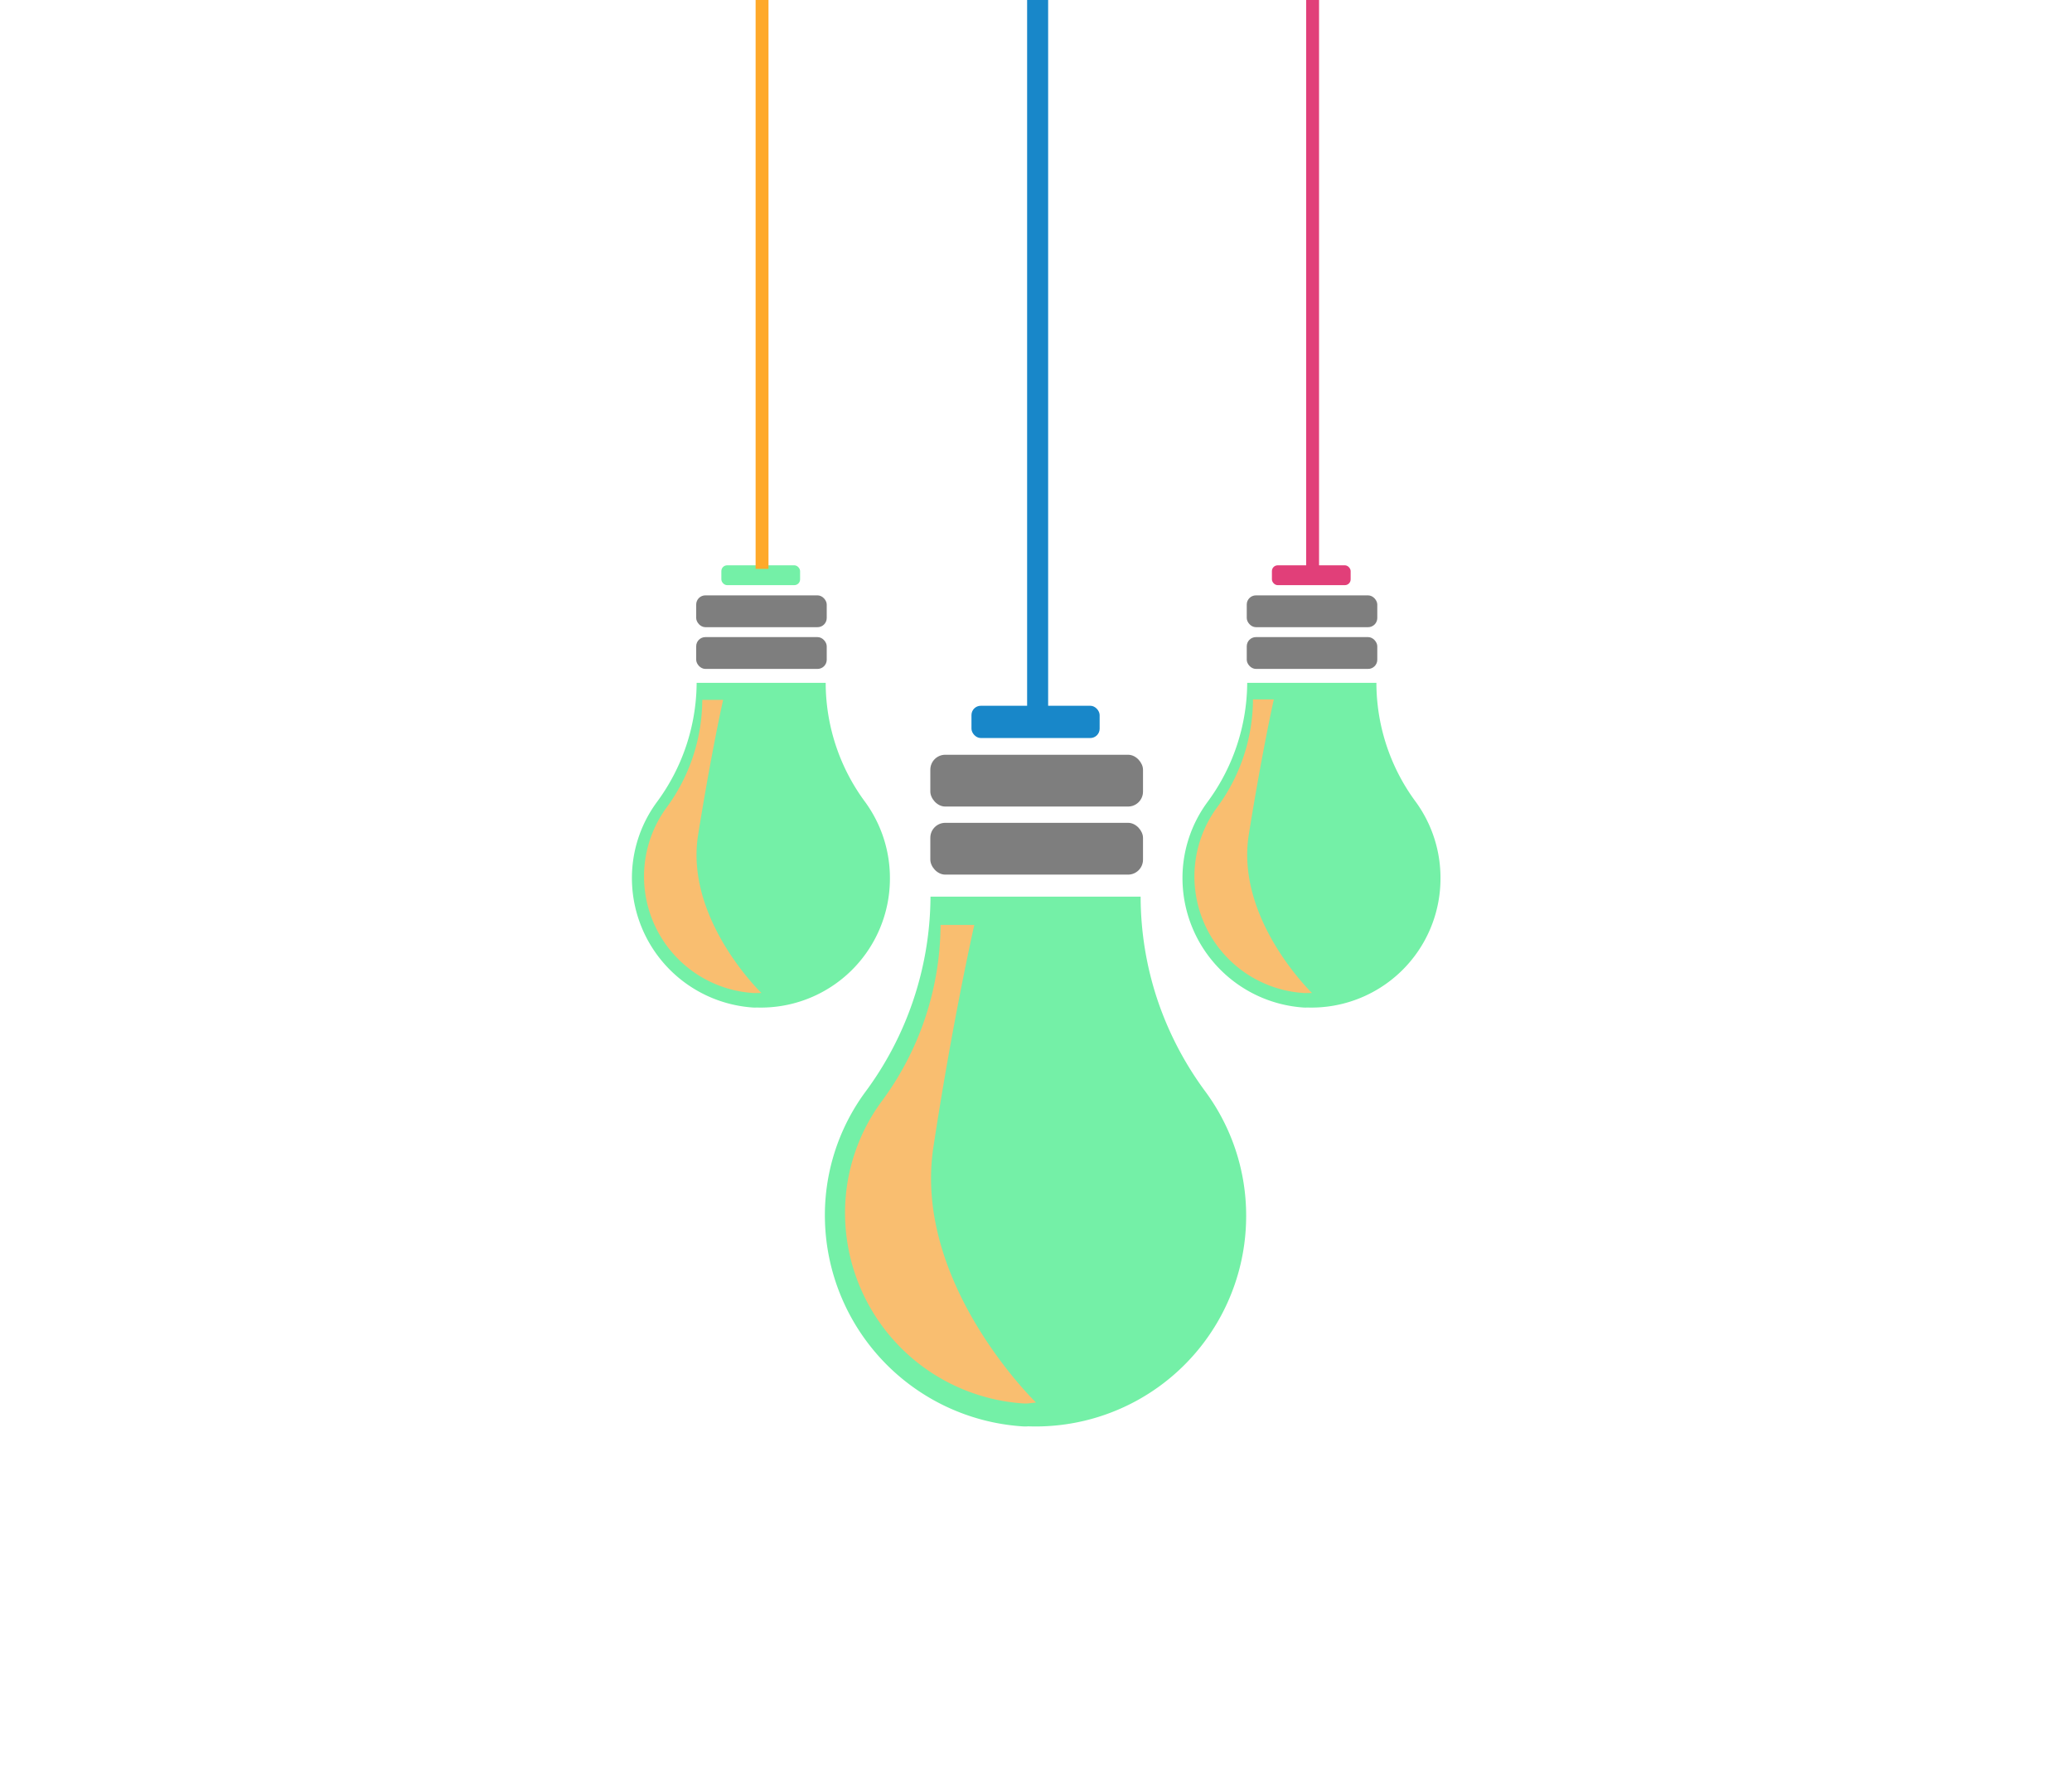 <svg id="Calque_1" data-name="Calque 1" xmlns="http://www.w3.org/2000/svg" viewBox="0 0 140 120"><defs><style>.cls-1{fill:#74f0a7}.cls-2{fill:#7e7e7e}.cls-5{fill:#f9be70}</style></defs><path class="cls-1" d="M84.2 82.17a14.22 14.22 0 0 1-14.72 14.21 3.05 3.05 0 0 1-.43 0 14.3 14.3 0 0 1-13.31-13.9 14.05 14.05 0 0 1 2.71-8.67 22.33 22.33 0 0 0 4.42-13.07v-.15h14.2a22.14 22.14 0 0 0 1.12 6.92 22.43 22.43 0 0 0 3.24 6.23 14.12 14.12 0 0 1 2.77 8.43z"/><rect class="cls-2" x="62.86" y="55.6" width="14.37" height="3.5" rx="1.01" transform="rotate(-180 70.045 57.35)"/><rect class="cls-2" x="62.86" y="50.99" width="14.37" height="3.5" rx="1.01" transform="rotate(-180 70.045 52.745)"/><rect x="65.63" y="47.69" width="8.66" height="2.18" rx=".63" transform="rotate(-180 69.965 48.78)" fill="#1887c9"/><path stroke="#1887c9" stroke-width="1.42" fill="none" stroke-miterlimit="10" d="M70.11 48.08V0"/><path class="cls-5" d="M70 94.77l-.52.06a2.41 2.41 0 0 1-.38 0 12.91 12.91 0 0 1-12-12.55 12.72 12.72 0 0 1 2.45-7.83 20.18 20.18 0 0 0 4-11.81v-.14h2.28c-.48 2.17-1.67 7.82-2.76 15C61.66 86.7 70 94.77 70 94.77z"/><path class="cls-1" d="M97.33 59.36a8.72 8.72 0 0 1-9 8.72 2.26 2.26 0 0 1-.26 0 8.77 8.77 0 0 1-8.17-8.53 8.66 8.66 0 0 1 1.66-5.32 13.68 13.68 0 0 0 2.71-8v-.09H93a13.54 13.54 0 0 0 2.68 8.07 8.72 8.72 0 0 1 1.65 5.15z"/><rect class="cls-2" x="84.24" y="43.06" width="8.82" height="2.15" rx=".62" transform="rotate(-180 88.65 44.13)"/><rect class="cls-2" x="84.24" y="40.23" width="8.82" height="2.15" rx=".62" transform="rotate(-180 88.65 41.305)"/><rect x="85.94" y="38.2" width="5.32" height="1.34" rx=".39" transform="rotate(-180 88.6 38.87)" fill="#e13f79"/><path stroke-width=".87" stroke="#e13f79" fill="none" stroke-miterlimit="10" d="M88.69 38.44V0"/><path class="cls-5" d="M88.65 67.1h-.32a1.92 1.92 0 0 1-.24 0 7.89 7.89 0 0 1-5.88-12.51 12.36 12.36 0 0 0 2.45-7.25v-.08h1.41c-.3 1.34-1 4.8-1.7 9.19-.87 5.69 4.28 10.65 4.28 10.65z"/><path class="cls-1" d="M60.13 59.36a8.72 8.72 0 0 1-9 8.72 2.26 2.26 0 0 1-.26 0 8.77 8.77 0 0 1-8.17-8.53 8.66 8.66 0 0 1 1.66-5.32 13.68 13.68 0 0 0 2.71-8v-.09h8.72a13.54 13.54 0 0 0 2.68 8.07 8.72 8.72 0 0 1 1.66 5.15z"/><rect class="cls-2" x="47.04" y="43.06" width="8.82" height="2.15" rx=".62" transform="rotate(-180 51.45 44.13)"/><rect class="cls-2" x="47.04" y="40.23" width="8.82" height="2.15" rx=".62" transform="rotate(-180 51.45 41.305)"/><rect class="cls-1" x="48.74" y="38.2" width="5.32" height="1.34" rx=".39" transform="rotate(-180 51.4 38.87)"/><path stroke="#ffa929" stroke-width=".87" fill="none" stroke-miterlimit="10" d="M51.49 38.44V0"/><path class="cls-5" d="M51.45 67.1h-.32a1.92 1.92 0 0 1-.24 0A7.89 7.89 0 0 1 45 54.62a12.36 12.36 0 0 0 2.45-7.25v-.08h1.41c-.3 1.34-1 4.8-1.7 9.19-.86 5.66 4.29 10.62 4.29 10.62z"/></svg>